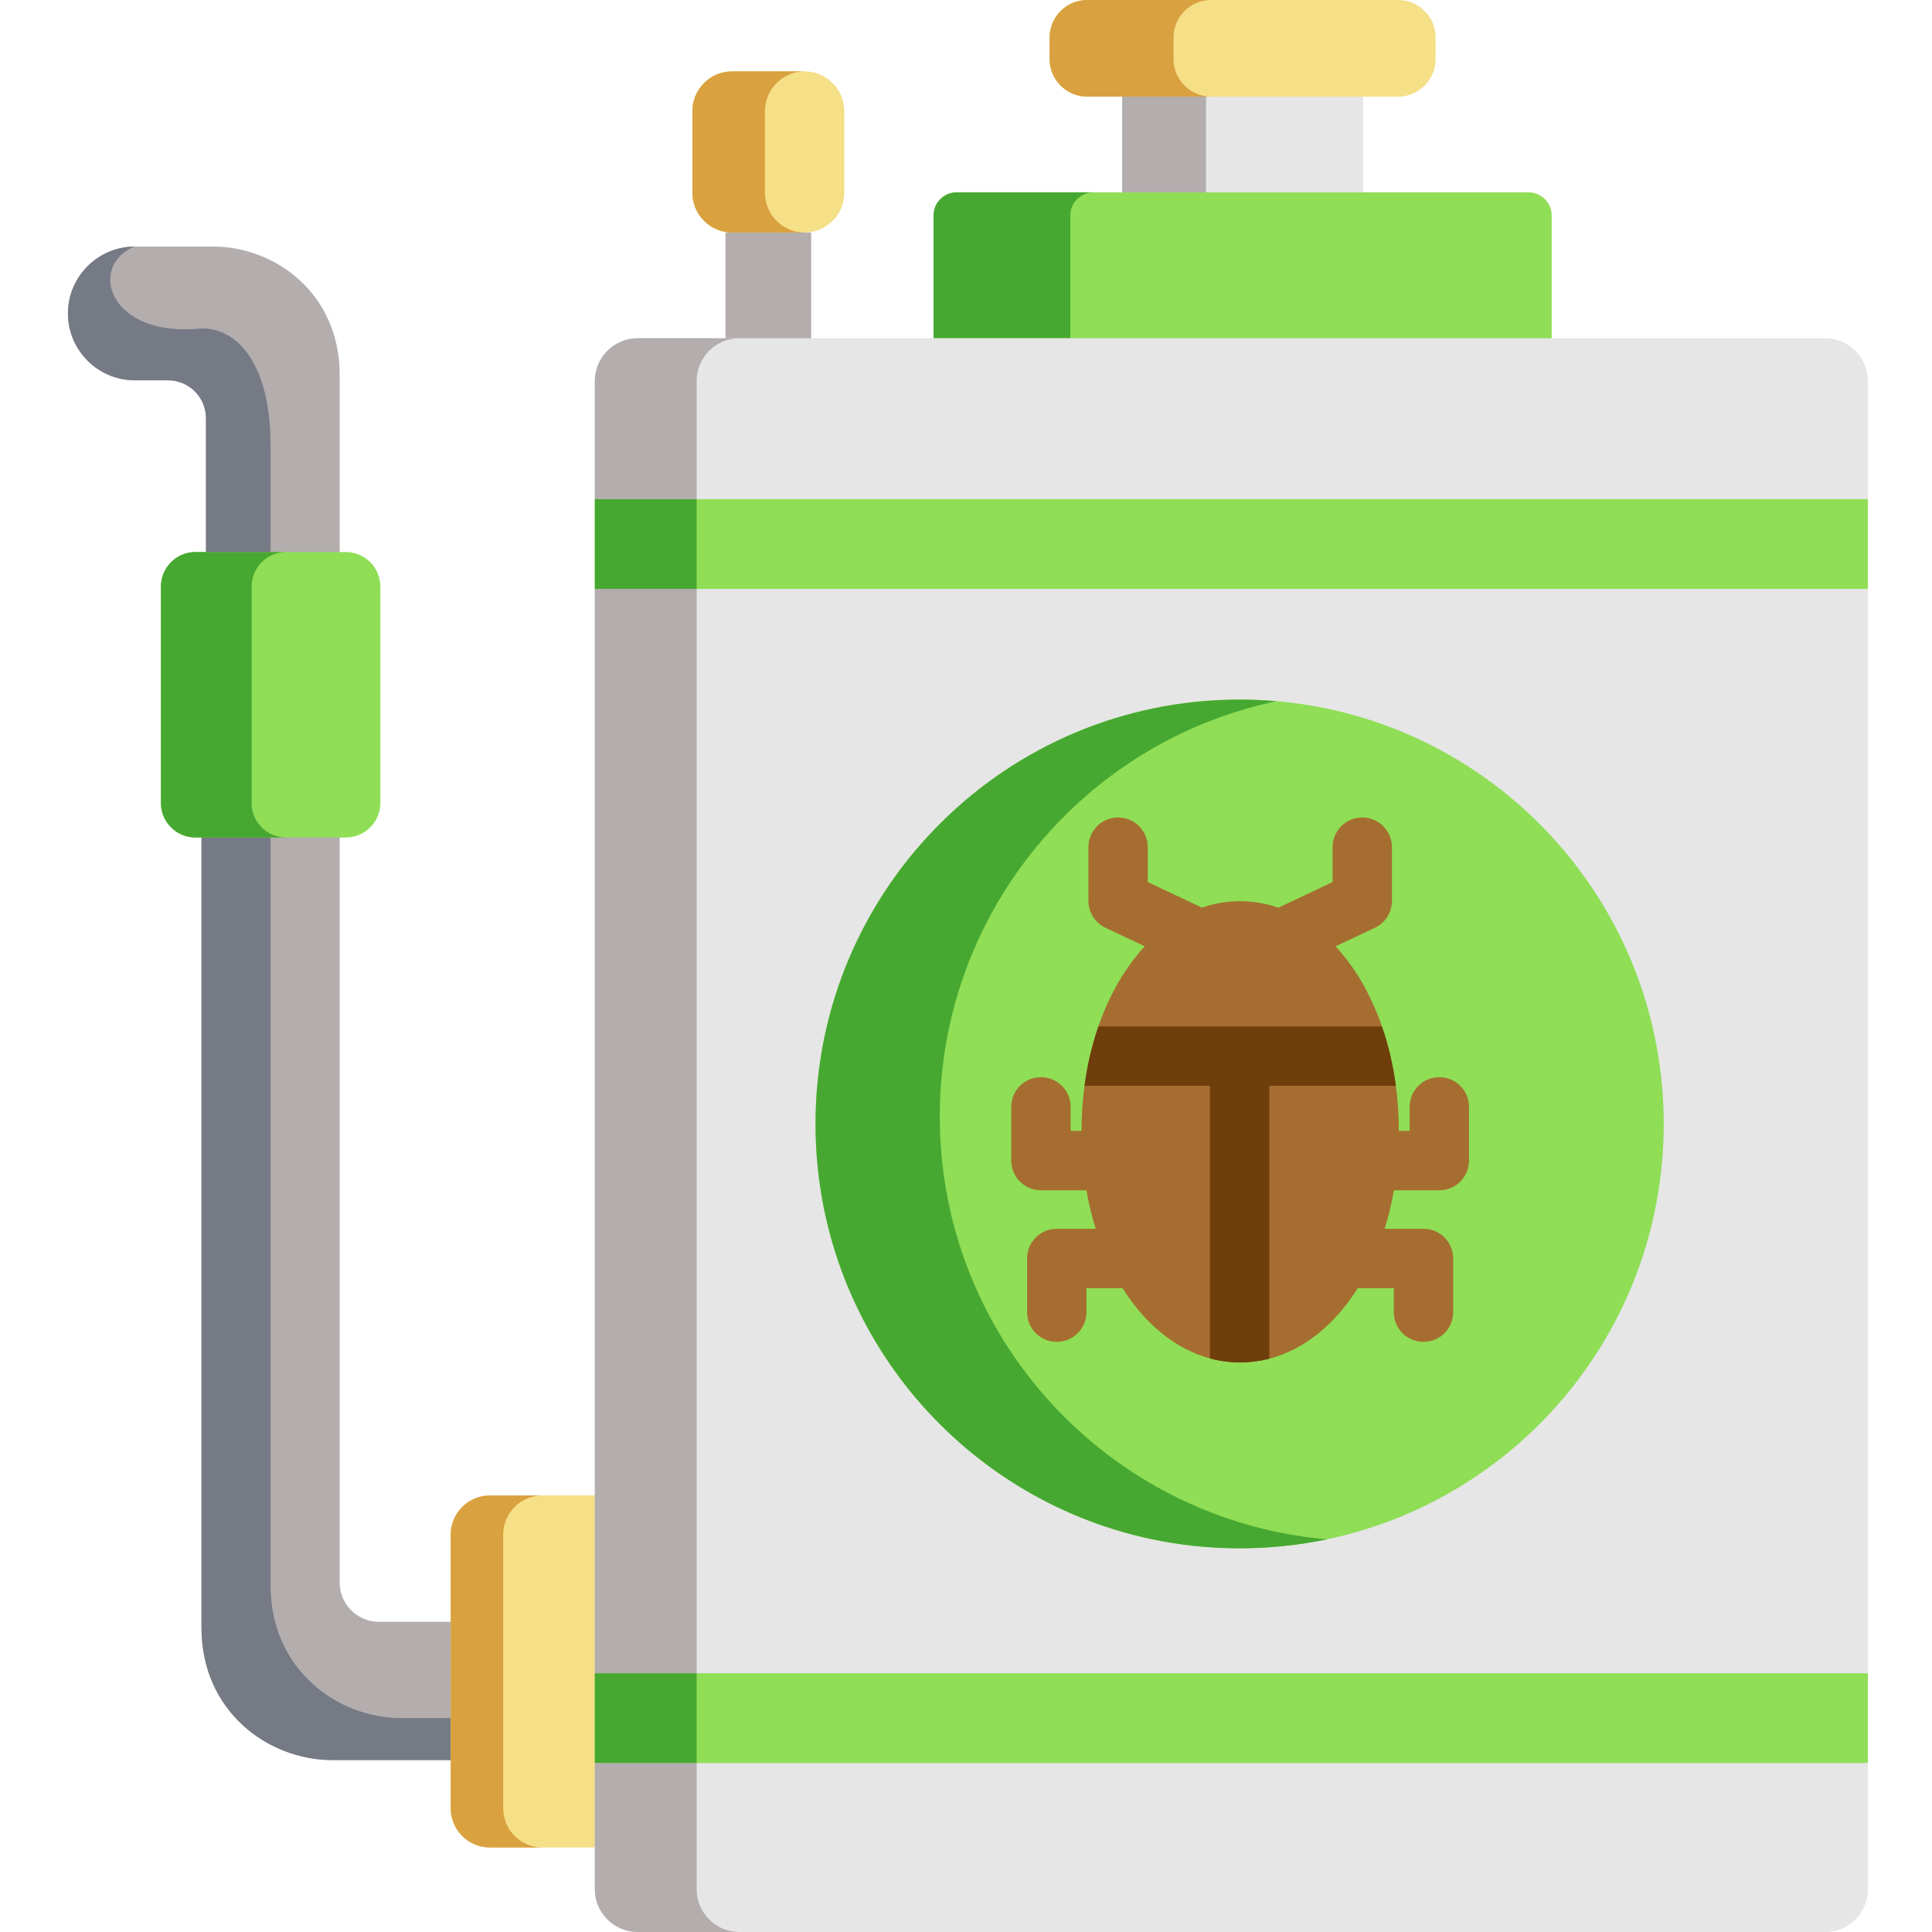 <svg height="512pt" viewBox="-17 0 511 512" width="512pt" xmlns="http://www.w3.org/2000/svg"><g fill-rule="evenodd"><path d="m35.898 221.949v209.426c0 22.098 17.594 35.062 34.656 35.062h31.383l8.383-16.832-8.383-19.805h-19.02c-5.707 0-10.402-4.672-10.402-10.379v-197.473l-19.289-18.887zm0 0" fill="#b3adad"/><path d="m37.086 110.84v35.449l15.336 22.305 20.094-22.305v-47.02c0-21.383-17-33.93-33.527-33.93h-20.773c-9.75 0-17.715 7.969-17.715 17.723s7.965 17.727 17.715 17.727h8.855c5.5 0 10.016 4.52 10.016 10.051zm0 0" fill="#b3adad"/><path d="m25.141 155.449v57.34c0 5.055 4.102 9.16 9.152 9.16h39.855c5.023 0 9.156-4.105 9.156-9.16v-57.34c0-5.023-4.133-9.16-9.156-9.16h-39.855c-5.051 0-9.152 4.137-9.152 9.16zm0 0" fill="#8fde56"/><path d="m35.898 221.949v209.426c0 22.098 17.594 35.062 34.656 35.062h31.383l5.559-11.121h-18.633c-17.062 0-34.656-12.996-34.656-35.094v-198.273zm0 0" fill="#757a85"/><path d="m25.141 155.449v57.34c0 5.055 4.102 9.16 9.152 9.16h24.016c-4.34 0-7.996-3.062-8.918-7.168-.148-.625-.207-1.309-.207-1.992v-57.34c0-.504.031-1.012.121-1.484.711-4.344 4.484-7.676 9.004-7.676h-24.016c-5.051 0-9.152 4.137-9.152 9.16zm0 0" fill="#47a831"/><path d="m.5 83.062c0 9.754 7.965 17.727 17.715 17.727h8.855c5.5 0 10.016 4.52 10.016 10.051v35.449h17.121v-28.164c0-21.441-8.648-31.227-18.309-31.078-24.52 2.59-30.254-16.445-17.832-21.707-9.691.09-17.566 8.027-17.566 17.723zm0 0" fill="#757a85"/><path d="m174.758 61.621v28.016l12.363 10.41 10.344-10.41v-28.016h-1.727l-8.766-5.531-10.492 5.531zm0 0" fill="#b3adad"/><path d="m101.938 406.691v72.535c0 5.711 4.668 10.379 10.375 10.379h27.82l18.691-46.188-18.691-47.105h-27.82c-5.707 0-10.375 4.668-10.375 10.379zm0 0" fill="#f5df87"/><path d="m101.938 406.691v72.535c0 5.711 4.668 10.379 10.375 10.379h13.91c-5.707 0-10.375-4.668-10.375-10.379v-72.535c0-5.711 4.668-10.379 10.375-10.379h-13.91c-5.707 0-10.375 4.668-10.375 10.379zm0 0" fill="#d9a13f"/><path d="m279.883 25.605v25.367l32.516 10.113 31.324-10.113v-25.367l-31.297-7.168zm0 0" fill="#e6e6e6"/><path d="m229.922 57.102v32.535l71.984 20.371 91.809-20.371v-32.535c0-3.391-2.766-6.129-6.152-6.129h-151.52c-3.391 0-6.121 2.738-6.121 6.129zm0 0" fill="#8fde56"/><path d="m229.891 57.102v32.535h36.258v-32.535c0-3.391 2.766-6.129 6.125-6.129h-36.23c-3.391 0-6.152 2.738-6.152 6.129zm0 0" fill="#47a831"/><path d="m140.133 443.422v23.789l174.047 16.508 163.32-16.508v-23.789l-163.32-19.035zm0 0" fill="#8fde56"/><path d="m140.133 467.211v33.488c0 6.215 5.109 11.301 11.324 11.301h314.719c6.242 0 11.324-5.086 11.324-11.301v-33.488zm0 0" fill="#e6e6e6"/><path d="m140.133 100.969v31.312l174.047 11.629 163.32-11.629v-31.312c0-6.246-5.082-11.332-11.324-11.332h-314.723c-6.211 0-11.32 5.086-11.32 11.332zm0 0" fill="#e6e6e6"/><path d="m140.133 132.281v23.793l173.93 19.004 163.438-19.004v-23.793zm0 0" fill="#8fde56"/><path d="m140.133 156.074h337.367v287.348h-337.367zm0 0" fill="#e6e6e6"/><path d="m140.133 100.969v31.312h26.984v-31.312c0-6.246 5.082-11.332 11.297-11.332h-26.957c-6.215 0-11.324 5.086-11.324 11.332zm0 0" fill="#b3adad"/><path d="m140.133 467.211v33.488c0 6.215 5.109 11.301 11.324 11.301h26.957c-6.215 0-11.297-5.086-11.297-11.301v-33.488zm0 0" fill="#b3adad"/><path d="m140.133 443.422h26.984v23.789h-26.984zm0 0" fill="#47a831"/><path d="m140.133 156.074v287.348h26.984v-287.348zm0 0" fill="#b3adad"/><path d="m140.133 132.281v23.793h26.984v-23.793zm0 0" fill="#47a831"/><path d="m232 217.902c-20.598 20.371-33.375 48.684-33.375 79.969 0 62.098 50.316 112.449 112.406 112.449 30.434 0 58.074-12.105 78.316-31.793 21.012-20.43 34.059-49.012 34.059-80.656 0-62.125-50.316-112.473-112.375-112.473-30.82 0-58.73 12.402-79.031 32.504zm0 0" fill="#8fde56"/><path d="m232 217.902c-20.598 20.371-33.375 48.684-33.375 79.969 0 53.832 37.805 98.828 88.301 109.859 7.758 1.695 15.812 2.59 24.105 2.59 7.938 0 15.691-.836 23.152-2.379-10.461-.922-20.539-3.242-29.988-6.84-42.441-16.062-72.641-57.102-72.641-105.219 0-22.246 6.48-43.004 17.625-60.461 4.52-7.078 9.809-13.621 15.754-19.512 15.07-14.898 34.328-25.574 55.848-30.066-3.211-.297-6.48-.445-9.75-.445-30.82 0-58.73 12.402-79.031 32.504zm0 0" fill="#47a831"/><path d="m260.652 9.934v5.738c0 5.441 4.457 9.934 9.926 9.934h82.449c5.469 0 9.926-4.492 9.926-9.934v-5.738c0-5.473-4.457-9.934-9.926-9.934h-82.449c-5.469 0-9.926 4.461-9.926 9.934zm0 0" fill="#f5df87"/><path d="m260.652 9.934v5.738c0 5.441 4.457 9.934 9.926 9.934h32.812c.625 0-1.219-.059-1.781-.176-4.609-.863-8.117-4.91-8.117-9.758v-5.738c0-5.473 4.461-9.934 9.898-9.934h-32.812c-5.469 0-9.926 4.461-9.926 9.934zm0 0" fill="#d9a13f"/><path d="m279.883 25.605h22.23v25.367h-22.23zm0 0" fill="#b3adad"/><path d="m165.988 29.414v21.707c0 5.773 4.695 10.5 10.492 10.5h19.262c5.766 0 10.492-4.73 10.492-10.5v-21.707c0-5.77-4.727-10.5-10.492-10.5h-19.262c-5.797 0-10.492 4.73-10.492 10.5zm0 0" fill="#f5df87"/><path d="m165.988 29.414v21.707c0 5.773 4.727 10.5 10.492 10.5h19.262c-2.262 0-4.312-.715-6.035-1.902-2.703-1.902-4.488-5.059-4.488-8.598v-21.707c0-5.77 4.727-10.5 10.523-10.5h-19.262c-5.766 0-10.492 4.73-10.492 10.5zm0 0" fill="#d9a13f"/></g><path d="m371.801 293.32v14.25c0 4.34-3.52 7.871-7.871 7.871h-12.02c-.621 3.539-1.449 6.938-2.461 10.199h10.289c4.352 0 7.871 3.52 7.871 7.859v14.25c0 4.34-3.52 7.859-7.871 7.859-4.34 0-7.859-3.52-7.859-7.859v-6.379h-9.551c-6.02 9.59-14.168 16.289-23.457 18.699-.043.008-.082.02-.121.031-2.461.629-5 .957-7.602.957-2.688 0-5.32-.348-7.848-1.02-.051-.008-.09-.02-.141-.039-9.172-2.469-17.211-9.141-23.172-18.629h-9.566v6.379c0 4.34-3.523 7.859-7.871 7.859-4.34 0-7.859-3.52-7.859-7.859v-14.25c0-4.34 3.52-7.859 7.859-7.859h10.328c-1.02-3.262-1.848-6.66-2.457-10.199h-12.062c-4.34 0-7.859-3.531-7.859-7.871v-14.25c0-4.34 3.52-7.859 7.859-7.859s7.871 3.52 7.871 7.859v6.379h2.879c.012-4.098.281-8.098.801-11.949.738-5.57 1.988-10.859 3.68-15.738 2.91-8.434 7.129-15.672 12.289-21.23l-10.418-4.91c-2.75-1.301-4.512-4.082-4.512-7.121v-14.238c0-4.352 3.52-7.871 7.859-7.871s7.863 3.52 7.863 7.871v9.25l14.359 6.777c3.238-1.117 6.617-1.711 10.117-1.711s6.902.602 10.133 1.723l14.367-6.789v-9.25c0-4.352 3.523-7.871 7.871-7.871 4.34 0 7.859 3.52 7.859 7.871v14.238c0 3.039-1.758 5.82-4.508 7.121l-10.43 4.918c5.16 5.551 9.367 12.789 12.289 21.223 1.691 4.879 2.941 10.168 3.691 15.738.52 3.852.789 7.852.797 11.949h2.852v-6.379c0-4.34 3.52-7.859 7.859-7.859 4.352 0 7.871 3.52 7.871 7.859zm0 0" fill="#a66d30"/><path d="m352.422 287.75h-33.543v72.031c0 .098 0 .199-.008.289-.043.008-.082.02-.121.031-2.461.629-5 .957-7.602.957-2.688 0-5.32-.348-7.848-1.02-.051-.008-.09-.02-.141-.039-.012-.059-.012-.129-.012-.191v-72.059h-33.238c.738-5.57 1.988-10.859 3.68-15.738h75.141c1.691 4.879 2.941 10.168 3.691 15.738zm0 0" fill="#6e3e0b"/></svg>